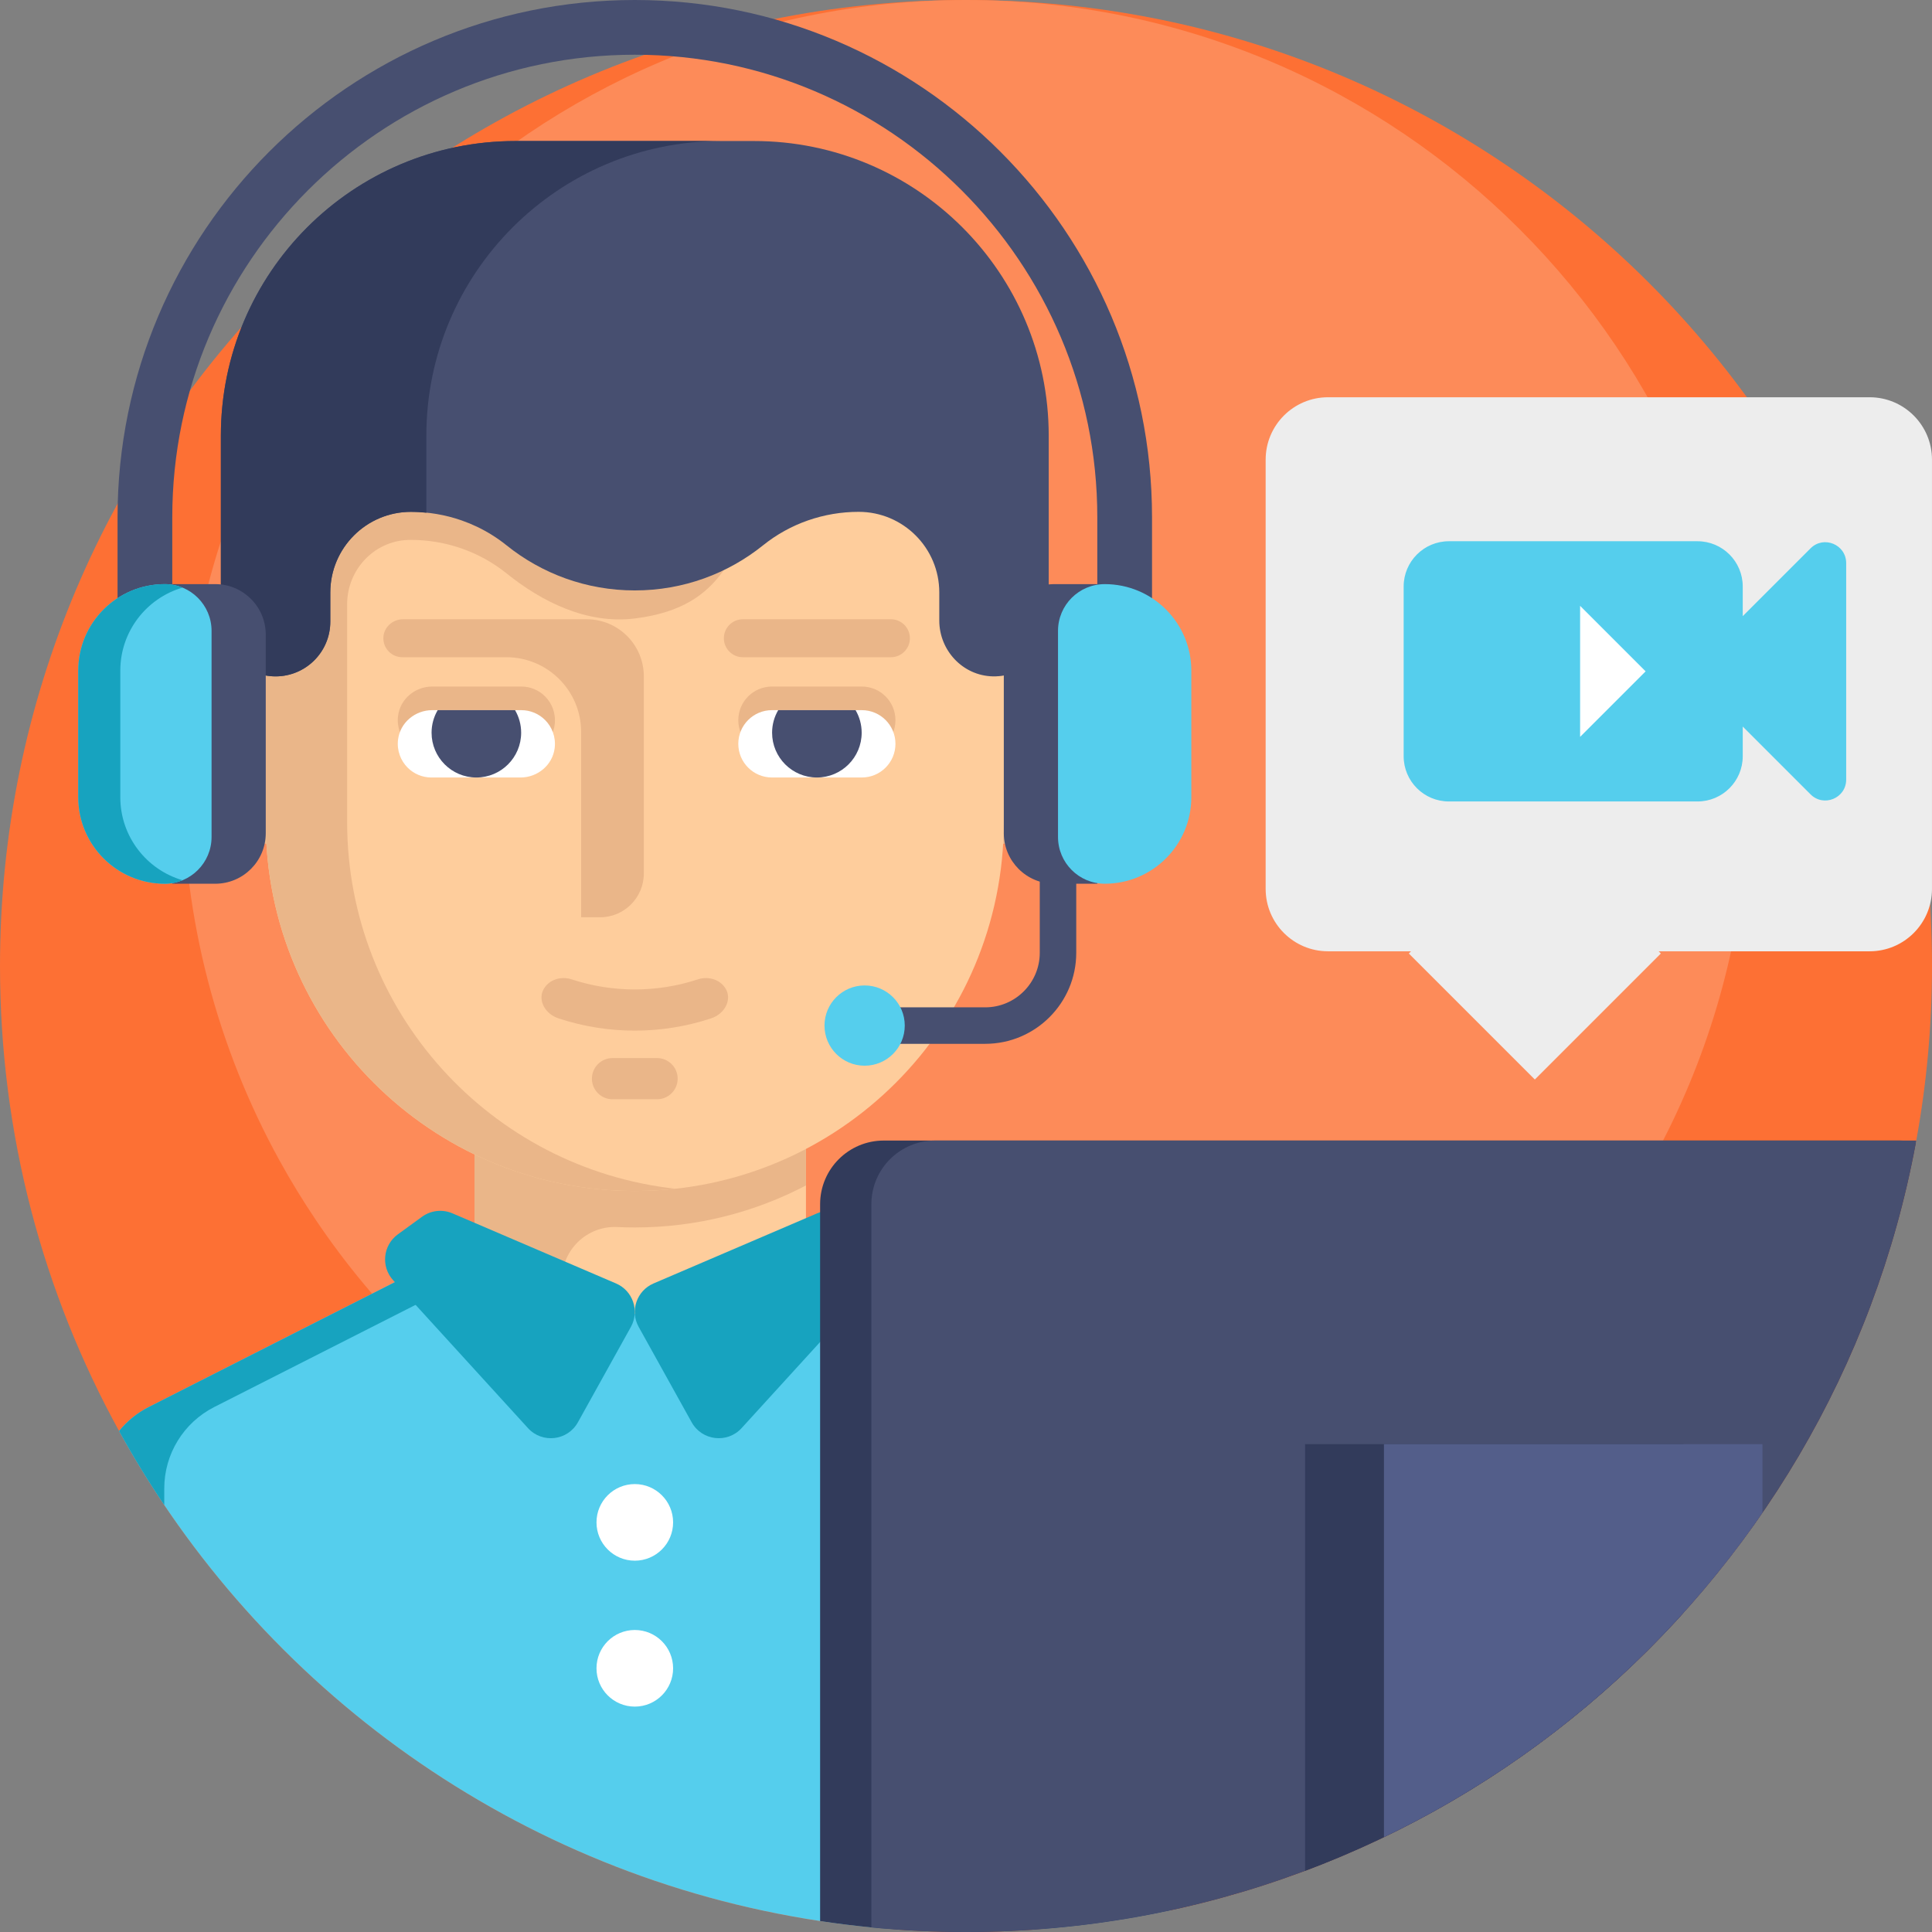 <?xml version="1.0" encoding="iso-8859-1"?>
<!-- Generator: Adobe Illustrator 19.0.0, SVG Export Plug-In . SVG Version: 6.00 Build 0)  -->
<svg version="1.1" id="Capa_1" xmlns="http://www.w3.org/2000/svg" xmlns:xlink="http://www.w3.org/1999/xlink" x="0px" y="0px"
	 viewBox="0 0 512 512" style="enable-background:new 0 0 512 512;" xml:space="preserve">
<rect x="0" y="0" width="512" height="512" fill="#808080" stroke="none"/>
<path style="fill:#FD7034;" d="M512,256c0,15.788-1.431,31.253-4.169,46.258c-0.031,0.178-0.063,0.366-0.104,0.543
	c-6.625,35.882-20.741,69.13-40.657,98.085c-6.384,9.289-13.364,18.129-20.898,26.478c-22.215,24.66-49.162,44.962-79.412,59.507
	c-6.802,3.271-13.772,6.248-20.898,8.923c-11.494,4.305-23.374,7.816-35.589,10.449c-11.191,2.403-22.653,4.096-34.325,4.995
	C269.364,511.739,262.708,512,256,512c-6.698,0-13.333-0.251-19.905-0.763c-1.724-0.136-3.448-0.282-5.172-0.449
	c-4.566-0.449-9.091-1.003-13.584-1.693c-72.286-10.951-134.656-52.13-173.808-110.247c-4.274-6.343-8.276-12.884-11.975-19.613
	C11.442,342.674,0,300.68,0,256C0,114.615,114.615,0,256,0S512,114.615,512,256z"/>
<path style="fill:#FD8B59;" d="M463.553,207.553c0,12.801-1.161,25.339-3.38,37.503c-0.025,0.144-0.051,0.297-0.085,0.441
	c-5.371,29.091-16.816,56.048-32.962,79.523c-5.176,7.532-10.836,14.699-16.943,21.466c-18.011,19.993-39.859,36.453-64.383,48.246
	c-5.515,2.652-11.166,5.066-16.943,7.235c-9.318,3.49-18.951,6.336-28.854,8.472c-9.073,1.949-18.366,3.321-27.829,4.049
	c-5.337,0.406-10.733,0.619-16.172,0.619c-5.43,0-10.809-0.204-16.138-0.619c-1.398-0.11-2.795-0.229-4.193-0.365
	c-3.702-0.365-7.371-0.813-11.013-1.372c-58.606-8.879-109.173-42.265-140.916-89.384c-3.465-5.142-6.709-10.446-9.708-15.901
	c-16.308-29.642-25.584-63.69-25.584-99.913C48.447,92.925,141.372,0,256,0S463.553,92.925,463.553,207.553z"/>
<path style="fill:#474F70;" d="M305.3,194.498h-14.503v-57.422c0-67.586-54.986-122.572-122.572-122.572
	S45.654,69.49,45.654,137.076v57.422H31.151v-57.422c0-75.583,61.491-137.075,137.075-137.075S305.3,61.492,305.3,137.076V194.498z"
	/>
<path style="fill:#55CEED;" d="M310.272,394.449v111.794c-11.191,2.403-22.653,4.096-34.325,4.995h-39.852
	c-1.724-0.136-3.448-0.282-5.172-0.449c-4.566-0.449-9.091-1.003-13.584-1.693c-80.175-12.142-148.146-61.471-185.783-129.86
	c2.111-2.602,4.765-4.786,7.858-6.353l66.226-33.604l62.579-8.014l8.673,1.108h0.01l53.917,6.907l66.215,33.604
	C305.152,377.01,310.272,385.337,310.272,394.449z"/>
<path style="fill:#17A3BF;" d="M176.891,332.372l-53.906,6.907l-66.215,33.604c-8.119,4.127-13.239,12.455-13.239,21.567v4.399
	c-4.274-6.343-8.276-12.884-11.975-19.613c2.111-2.602,4.765-4.786,7.858-6.353l66.226-33.604l62.579-8.014L176.891,332.372z"/>
<rect x="125.743" y="291.725" style="fill:#FECD9C;" width="87.845" height="56.477"/>
<g>
	<circle style="fill:#EAB689;" cx="73.404" cy="196.629" r="27.147"/>
	<circle style="fill:#EAB689;" cx="263.053" cy="196.629" r="27.147"/>
	<path style="fill:#EAB689;" d="M148.906,291.72L148.906,291.72l-23.16-0.001v0.001h-0.001v23.884c0,0,0.001,0,0.001,0.001v23.631
		h23.16l0,0c0-8.001,6.663-14.434,14.655-14.058c1.544,0.073,3.099,0.11,4.661,0.11c16.373,0,31.808-4.026,45.368-11.137v-22.431
		h-64.684V291.72z"/>
</g>
<path style="fill:#FECD9C;" d="M266.022,119.133L70.428,108.721v109.102c0,54.012,43.785,97.796,97.796,97.796l0,0
	c54.012,0,97.796-43.785,97.796-97.796v-98.69H266.022z"/>
<path style="fill:#EAB689;" d="M182.16,64.25l-59.914,5.187c-9.14,0-17.566,3.049-24.324,8.179h-4.054v3.521
	c-7.347,7.297-11.897,17.404-11.897,28.575L66.6,164.437c0,7.123-2.937,13.039,3.829,14.266v39.12
	c0,54.012,43.785,97.796,97.796,97.796l0,0c3.646,0,7.242-0.206,10.783-0.595c-48.937-5.369-87.013-46.835-87.013-97.202v-57.707
	c0-9.025,7.024-16.663,16.041-17.018c0.284-0.012,0.569-0.017,0.856-0.017l0,0c9.202,0,18.159,3.09,25.329,8.858
	c9.306,7.486,21.226,13.534,34.003,11.965c25.448-3.122,24.697-19.932,34.003-27.418c7.171-5.768,16.127-8.858,25.329-8.858h0.397
	c11.763,0,20.946-4.393,20.964,7.371c0.012,7.919,6.251,44.056,14.17,44.234c4.133,0.093,7.891-1.545,10.587-4.245
	c2.623-2.623-0.714-6.247-0.714-10.254l-3.568-13.372"/>
<path style="fill:#474F70;" d="M277.921,115.479v49.265c0,4.006-1.622,7.631-4.244,10.254c-2.697,2.702-6.455,4.338-10.586,4.244
	c-7.929-0.179-14.171-6.862-14.171-14.791v-7.447c0-5.901-2.39-11.236-6.257-15.103c-3.867-3.867-9.202-6.257-15.103-6.257
	c-9.202,0-18.157,3.089-25.331,8.861c-9.302,7.483-21.127,11.964-34.004,11.964c-12.872,0-24.697-4.483-33.999-11.964
	c-1.23-0.992-2.514-1.899-3.843-2.727c-0.015-0.015-0.034-0.025-0.049-0.034c-2.529-1.577-5.216-2.856-8.012-3.833
	c-4.293-1.492-8.83-2.266-13.437-2.266c-11.791,0-21.35,9.574-21.35,21.37v7.735c0,4.001-1.622,7.631-4.25,10.254
	c-2.623,2.623-6.247,4.244-10.254,4.244c-8.007,0-14.498-6.49-14.498-14.503V115.48c0-43.137,34.965-78.107,78.103-78.107h63.178
	C242.95,37.372,277.921,72.342,277.921,115.479z"/>
<path style="fill:#323B5B;" d="M112.988,115.479c0-43.137,34.965-78.107,78.102-78.107h-54.455
	c-43.137,0-78.103,34.971-78.103,78.107v49.266c0,8.012,6.491,14.503,14.498,14.503c4.006,0,7.631-1.622,10.254-4.244
	c2.628-2.623,4.25-6.253,4.25-10.254v-7.734c0-11.796,9.56-21.37,21.35-21.37c1.377,0,2.744,0.091,4.104,0.228L112.988,115.479
	L112.988,115.479z"/>
<path style="fill:#EAB689;" d="M146.998,191.972c-0.544,4.508-4.523,7.816-9.063,7.816h-23.594c-2.464,0-4.696-0.997-6.312-2.613
	c-1.851-1.856-2.896-4.521-2.545-7.421c0.544-4.508,4.523-7.816,9.063-7.816h23.594c2.464,0,4.696,0.997,6.312,2.613
	C146.302,186.407,147.349,189.073,146.998,191.972z"/>
<path style="fill:#FFFFFF;" d="M146.998,198.231c-0.544,4.508-4.523,7.816-9.063,7.816h-23.594c-2.464,0-4.696-0.997-6.312-2.613
	c-1.851-1.856-2.896-4.521-2.545-7.421c0.544-4.508,4.523-7.816,9.063-7.816h23.594c2.464,0,4.696,0.997,6.312,2.613
	C146.302,192.666,147.349,195.331,146.998,198.231z"/>
<path style="fill:#EAB689;" d="M228.38,181.939h-23.799c-4.929,0-8.924,3.996-8.924,8.924l0,0c0,4.929,3.996,8.924,8.924,8.924
	h23.799c4.929,0,8.924-3.996,8.924-8.924l0,0C237.305,185.934,233.31,181.939,228.38,181.939z"/>
<path style="fill:#FFFFFF;" d="M228.38,188.197h-23.799c-4.929,0-8.924,3.996-8.924,8.924l0,0c0,4.929,3.996,8.924,8.924,8.924
	h23.799c4.929,0,8.924-3.996,8.924-8.924l0,0C237.305,192.192,233.31,188.197,228.38,188.197z"/>
<path style="fill:#EAB689;" d="M236.1,164.11h-39.238c-2.778,0-5.03,2.252-5.03,5.03l0,0c0,2.778,2.252,5.03,5.03,5.03H236.1
	c2.778,0,5.03-2.252,5.03-5.03l0,0C241.13,166.361,238.878,164.11,236.1,164.11z"/>
<g>
	<path style="fill:#474F70;" d="M138.111,194.177c0,6.555-5.315,11.87-11.87,11.87s-11.87-5.315-11.87-11.87
		c0-2.182,0.59-4.225,1.622-5.98h20.498C137.521,189.952,138.111,191.995,138.111,194.177z"/>
	<path style="fill:#474F70;" d="M228.352,194.177c0,6.555-5.315,11.87-11.87,11.87c-6.555,0-11.87-5.315-11.87-11.87
		c0-2.182,0.59-4.225,1.622-5.98h20.498C227.762,189.952,228.352,191.995,228.352,194.177z"/>
	<path style="fill:#474F70;" d="M261.092,276.624h-31.951v-9.668h31.951c7.97,0,14.456-6.486,14.456-14.456v-30.695h9.668V252.5
		C285.217,265.801,274.394,276.624,261.092,276.624z"/>
</g>
<g>
	<path style="fill:#EAB689;" d="M106.79,164.11c-2.77,0-5.145,2.167-5.196,4.936c-0.051,2.821,2.219,5.124,5.029,5.124h27.567
		c10.945,0,19.819,8.873,19.819,19.819v49.101h4.995c6.416,0,11.616-5.2,11.616-11.616v-52.229c0-8.358-6.776-15.134-15.134-15.134
		H106.79z"/>
	<path style="fill:#EAB689;" d="M185.002,259.527c-10.894,3.589-22.66,3.589-33.554,0c-2.911-0.949-6.237,0.188-7.532,2.913l0,0
		c-1.294,2.715,0.494,6.257,4.118,7.448c13.11,4.32,27.271,4.32,40.38,0c3.625-1.19,5.41-4.734,4.118-7.448l0,0
		C191.24,259.714,187.912,258.579,185.002,259.527z"/>
	<path style="fill:#EAB689;" d="M174.131,280.403h-11.814c-3.012,0-5.454,2.442-5.454,5.454l0,0c0,3.012,2.442,5.454,5.454,5.454
		h11.814c3.012,0,5.454-2.442,5.454-5.454l0,0C179.586,282.844,177.144,280.403,174.131,280.403z"/>
</g>
<g>
	<path style="fill:#17A3BF;" d="M119.901,321.547l43.35,18.579c4.468,1.915,6.301,7.274,3.939,11.523l-14.039,25.271
		c-2.724,4.903-9.454,5.687-13.233,1.543l-35.726-39.184c-3.294-3.612-2.717-9.286,1.237-12.161l6.415-4.665
		C114.183,320.752,117.244,320.409,119.901,321.547z"/>
	<path style="fill:#17A3BF;" d="M216.55,321.547l-43.351,18.579c-4.468,1.915-6.301,7.274-3.939,11.523l14.039,25.271
		c2.724,4.903,9.454,5.687,13.233,1.543l35.726-39.184c3.294-3.612,2.717-9.286-1.237-12.161l-6.415-4.665
		C222.268,320.752,219.207,320.409,216.55,321.547z"/>
</g>
<path style="fill:#474F70;" d="M290.81,154.798h-11.394c-7.398,0-13.395,5.997-13.395,13.395v52.611
	c0,7.398,5.997,13.395,13.395,13.395h11.394V154.798z"/>
<path style="fill:#55CEED;" d="M292.777,154.798L292.777,154.798c-6.845,0-12.394,5.549-12.394,12.394v54.612
	c0,6.845,5.549,12.394,12.394,12.394l0,0c12.667,0,22.937-10.269,22.937-22.937v-33.526
	C315.714,165.068,305.445,154.798,292.777,154.798z"/>
<path style="fill:#474F70;" d="M45.64,154.798h11.394c7.398,0,13.395,5.997,13.395,13.395v52.611
	c0,7.398-5.997,13.395-13.395,13.395H45.64V154.798z"/>
<path style="fill:#55CEED;" d="M43.674,154.798L43.674,154.798c6.845,0,12.394,5.549,12.394,12.394v54.612
	c0,6.845-5.549,12.394-12.394,12.394l0,0c-12.667,0-22.937-10.269-22.937-22.937v-33.526
	C20.736,165.068,31.005,154.798,43.674,154.798z"/>
<path style="fill:#17A3BF;" d="M31.882,211.261v-33.526c0-10.427,6.96-19.223,16.485-22.011c-1.448-0.593-3.032-0.927-4.694-0.927
	l0,0c-12.667,0-22.937,10.269-22.937,22.937v33.526c0,12.667,10.269,22.937,22.937,22.937l0,0c1.662,0,3.245-0.332,4.694-0.927
	C38.842,230.484,31.882,221.688,31.882,211.261z"/>
<circle style="fill:#55CEED;" cx="229.136" cy="271.788" r="10.636"/>
<g>
	<circle style="fill:#FFFFFF;" cx="168.229" cy="403.446" r="10.152"/>
	<circle style="fill:#FFFFFF;" cx="168.229" cy="442.117" r="10.152"/>
</g>
<path style="fill:#323B5B;" d="M507.726,302.801C485.742,421.836,381.398,512,256,512c-8.464,0-16.823-0.408-25.078-1.212
	c-4.566-0.449-9.091-1.003-13.584-1.693V319.133c0-9.32,7.555-16.875,16.875-16.875h269.27
	C504.947,302.258,506.368,302.446,507.726,302.801z"/>
<path style="fill:#474F70;" d="M507.831,302.258c-0.031,0.178-0.063,0.366-0.104,0.543C485.742,421.836,381.398,512,256,512
	c-8.464,0-16.823-0.408-25.078-1.212V319.133c0-9.32,7.555-16.875,16.875-16.875L507.831,302.258L507.831,302.258z"/>
<path style="fill:#323B5B;" d="M446.171,382.715v44.648c-22.215,24.66-49.162,44.962-79.412,59.507
	c-6.802,3.271-13.772,6.248-20.898,8.923V382.715H446.171z"/>
<path style="fill:#EDEDED;" d="M495.46,105.276H351.949c-9.132,0-16.537,7.404-16.537,16.537v113.754
	c0,9.132,7.404,16.537,16.537,16.537H495.46c9.132,0,16.537-7.404,16.537-16.537V121.812
	C511.997,112.679,504.593,105.276,495.46,105.276z"/>
<path style="fill:#535E8A;" d="M467.069,382.715v18.171c-6.384,9.289-13.364,18.129-20.898,26.478
	c-22.215,24.66-49.162,44.962-79.412,59.507V382.715H467.069z"/>
<path style="fill:#55CEED;" d="M479.812,145.319l-17.967,17.967v-7.859c0-6.624-5.37-11.994-11.994-11.994h-65.874
	c-6.624,0-11.994,5.37-11.994,11.994v44.976c0,6.624,5.37,11.994,11.994,11.994h65.874c6.624,0,11.994-5.37,11.994-11.994v-7.859
	l17.967,17.967c3.486,3.486,9.445,1.017,9.445-3.912v-57.366C489.258,144.301,483.298,141.833,479.812,145.319z"/>
<polygon style="fill:#FFFFFF;" points="436.107,177.914 418.744,160.551 418.744,195.277 "/>
<rect x="383.115" y="229.004" transform="matrix(-0.707 -0.707 0.707 -0.707 515.703 718.849)" style="fill:#EDEDED;" width="47.229" height="47.229"/>
<g>
</g>
<g>
</g>
<g>
</g>
<g>
</g>
<g>
</g>
<g>
</g>
<g>
</g>
<g>
</g>
<g>
</g>
<g>
</g>
<g>
</g>
<g>
</g>
<g>
</g>
<g>
</g>
<g>
</g>
</svg>
